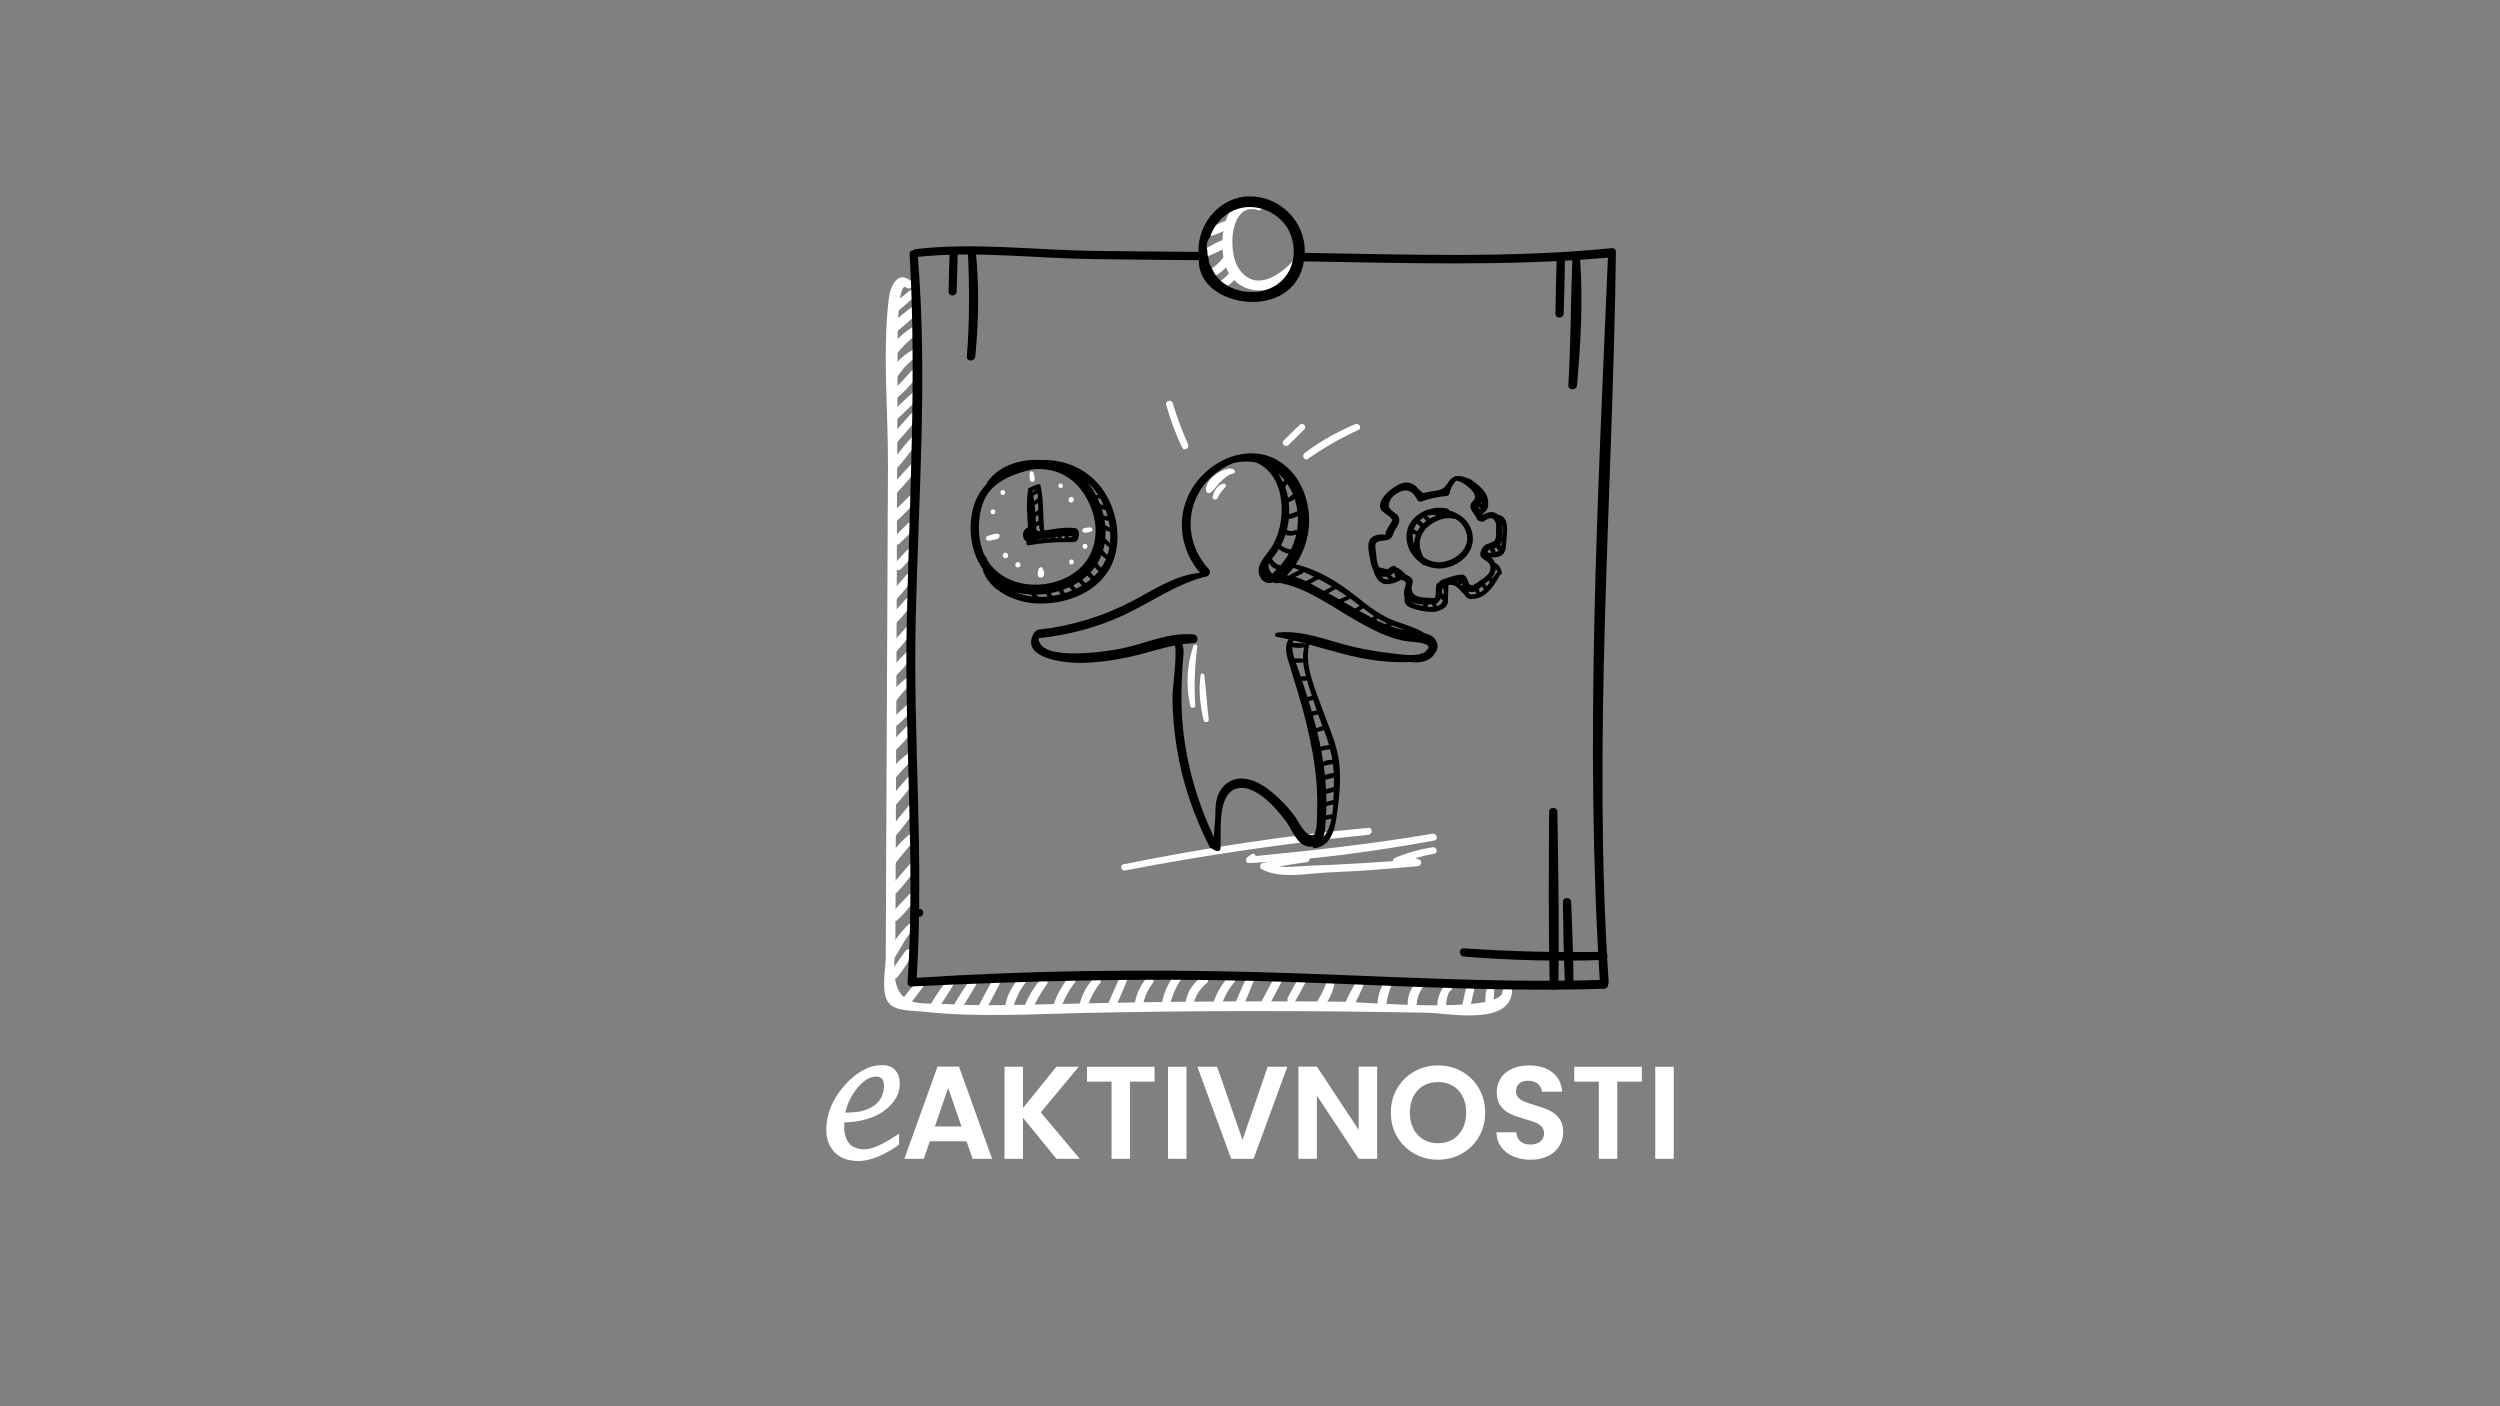 <?xml version="1.0" encoding="utf-8"?>
<!-- Generator: Adobe Illustrator 27.0.0, SVG Export Plug-In . SVG Version: 6.00 Build 0)  -->
<svg version="1.1" xmlns="http://www.w3.org/2000/svg" xmlns:xlink="http://www.w3.org/1999/xlink" x="0px" y="0px"
	 viewBox="0 0 1920 1080" style="enable-background:new 0 0 1920 1080;" xml:space="preserve">
<rect x="0" y="0" width="1920" height="1080" fill="#808080" stroke="none"/>
<style type="text/css">
	.st0{fill:#FFFFFF;}
</style>
<g id="Layer_1">
</g>
<g id="dizajn">
	<g>
		<g>
			<g>
				<path class="st0" d="M742.28,876.48h-28.16l-4.66,13.47h-14.89L720,819.16h16.51l25.42,70.79h-14.99L742.28,876.48z
					 M738.43,865.14l-10.23-29.57l-10.23,29.57H738.43z"/>
				<path class="st0" d="M811.35,889.95l-25.72-31.5v31.5h-14.18v-70.69h14.18v31.7l25.72-31.7h17.12L799.3,854.3l29.98,35.65
					H811.35z"/>
				<path class="st0" d="M886.7,819.26v11.44h-18.84v59.25h-14.18v-59.25h-18.84v-11.44H886.7z"/>
				<path class="st0" d="M911.21,819.26v70.69h-14.18v-70.69H911.21z"/>
				<path class="st0" d="M988.68,819.26l-25.93,70.69h-17.22l-25.93-70.69h15.19l19.45,56.21l19.34-56.21H988.68z"/>
				<path class="st0" d="M1057.65,889.95h-14.18l-32.1-48.51v48.51h-14.18v-70.79h14.18l32.1,48.61v-48.61h14.18V889.95z"/>
				<path class="st0" d="M1086.21,886c-5.54-3.1-9.92-7.41-13.17-12.91c-3.24-5.5-4.86-11.73-4.86-18.69
					c0-6.89,1.62-13.08,4.86-18.58c3.24-5.5,7.63-9.81,13.17-12.91c5.54-3.1,11.61-4.66,18.23-4.66c6.68,0,12.78,1.55,18.28,4.66
					c5.5,3.11,9.86,7.41,13.06,12.91c3.21,5.5,4.81,11.7,4.81,18.58c0,6.95-1.6,13.18-4.81,18.69c-3.21,5.5-7.58,9.81-13.12,12.91
					c-5.54,3.11-11.61,4.66-18.23,4.66C1097.82,890.66,1091.74,889.11,1086.21,886z M1115.68,875.12c3.24-1.92,5.77-4.67,7.6-8.25
					c1.82-3.58,2.73-7.73,2.73-12.46c0-4.73-0.91-8.86-2.73-12.41c-1.82-3.54-4.36-6.26-7.6-8.15c-3.24-1.89-6.99-2.84-11.24-2.84
					c-4.25,0-8.02,0.95-11.29,2.84c-3.27,1.89-5.82,4.61-7.65,8.15c-1.82,3.54-2.73,7.68-2.73,12.41c0,4.73,0.91,8.88,2.73,12.46
					c1.82,3.58,4.37,6.33,7.65,8.25c3.27,1.92,7.04,2.89,11.29,2.89C1108.69,878,1112.44,877.04,1115.68,875.12z"/>
				<path class="st0" d="M1162.21,888.13c-3.95-1.69-7.07-4.12-9.37-7.29c-2.3-3.17-3.48-6.92-3.55-11.24h15.19
					c0.2,2.9,1.23,5.2,3.09,6.89c1.86,1.69,4.41,2.53,7.65,2.53c3.31,0,5.91-0.79,7.8-2.38c1.89-1.59,2.84-3.66,2.84-6.23
					c0-2.09-0.64-3.81-1.92-5.16c-1.28-1.35-2.89-2.41-4.81-3.19c-1.92-0.78-4.57-1.64-7.95-2.58c-4.59-1.35-8.32-2.68-11.19-4
					c-2.87-1.32-5.33-3.31-7.39-5.98c-2.06-2.67-3.09-6.23-3.09-10.68c0-4.19,1.05-7.83,3.14-10.94c2.09-3.1,5.03-5.48,8.81-7.14
					c3.78-1.65,8.1-2.48,12.96-2.48c7.29,0,13.22,1.77,17.77,5.32s7.07,8.49,7.55,14.84h-15.6c-0.14-2.43-1.16-4.44-3.09-6.03
					c-1.92-1.59-4.47-2.38-7.65-2.38c-2.77,0-4.98,0.71-6.63,2.13c-1.66,1.42-2.48,3.48-2.48,6.18c0,1.89,0.62,3.46,1.87,4.71
					c1.25,1.25,2.8,2.26,4.66,3.04c1.86,0.78,4.47,1.67,7.85,2.68c4.59,1.35,8.34,2.7,11.24,4.05c2.9,1.35,5.4,3.38,7.49,6.08
					c2.09,2.7,3.14,6.25,3.14,10.63c0,3.78-0.98,7.29-2.94,10.53c-1.96,3.24-4.83,5.82-8.61,7.75c-3.78,1.92-8.27,2.89-13.47,2.89
					C1170.6,890.66,1166.17,889.82,1162.21,888.13z"/>
				<path class="st0" d="M1260.91,819.26v11.44h-18.84v59.25h-14.18v-59.25h-18.84v-11.44H1260.91z"/>
				<path class="st0" d="M1285.42,819.26v70.69h-14.18v-70.69H1285.42z"/>
			</g>
			<g>
				<g>
					<g>
						<path id="XMLID_00000062883784378554223820000018117451440127079559_" class="st0" d="M675.88,879.26
							c-2.17,1.08-6.25,3.02-10.99,3.36c-0.84,0.06-1.46,0.05-1.66,0.05c-4.28-0.07-7.56-1.71-8.64-2.36
							c-4.02-2.42-6.83-8.87-6.18-16.35l0.07-1.96c1.75-0.04,4.65-0.16,7.5-0.53c3.14-0.41,6.06-0.99,8.68-1.73
							c3.15-0.89,8.43-2.38,13.88-6.34c6.13-4.44,10.04-9.48,11.61-14.98c0.58-2.02,0.87-4.16,0.87-6.34c0-4.23-1.1-7.47-3.5-10.23
							c-2.59-2.59-5.71-3.85-9.53-3.85c-5.28,0-10.02,1.17-14.48,3.58c-5.34,2.76-10.42,6.88-15.09,12.24
							c-9.31,10.74-13.83,21.83-13.83,33.91c0,6.69,1.88,12.1,5.76,16.53c0.95,1.09,2.5,2.57,4.65,3.9
							c3.91,2.41,7.67,2.93,10.29,3.27c1.08,0.14,2.37,0.25,3.83,0.25c1.27,0.01,4.76-0.06,10.02-1.56c4.64-1.33,7.92-3,10.76-4.47
							c2.75-1.42,6.36-3.5,10.37-6.45l0.22-0.17l0.03-8.43l-0.91,0.68C686.25,873.52,681.49,876.48,675.88,879.26z M672.74,826.82
							c0.35,0,0.71,0.02,1.06,0.06c1.99,0.21,3.35,1.02,4.18,2.49c0.86,1.52,1.13,3.77,0.83,6.7c-0.36,3.44-1.52,5.93-2.17,7.1
							c-2.1,3.75-5,5.69-6.39,6.63c-0.99,0.66-2.02,1.2-2.04,1.21c-0.86,0.45-1.75,0.82-2.33,1.04c0,0-1.8,0.6-3.73,1.17
							c-2.59,0.75-6.6,1.14-12.94,1.26c1.7-7.5,4.96-13.98,9.95-19.78c2.31-2.64,4.68-4.67,6.86-5.86
							C668.31,827.49,670.56,826.82,672.74,826.82z"/>
					</g>
				</g>
			</g>
		</g>
		<g>
			<g>
				<path d="M706.17,704.06c3.85,0,3.85-5.98,0-5.98C702.32,698.08,702.31,704.06,706.17,704.06L706.17,704.06z"/>
			</g>
			<g>
				<g>
					<path class="st0" d="M967.68,155.35c-28.67-11.51-32.99,33.15-25.96,50.39c10.46,25.65,46.59,21.17,57.71-1.56
						c1.72-3.52-2.71-7.54-5.69-4.39c-10.29,10.92-28.48,24.63-41.42,7.8c-4.94-6.42-5.93-15.37-5.85-23.32
						c0.11-10.88,5.06-27.55,19.55-22.94C969.92,162.58,971.3,156.8,967.68,155.35L967.68,155.35z"/>
				</g>
				<g>
					<path class="st0" d="M932.28,180.63c4.01-1.69,8.12-3.26,11.96-5.31c3.65-1.95,1.22-7.17-2.64-5.81
						c-4.11,1.45-8.04,3.42-11.99,5.25C925.84,176.5,928.45,182.23,932.28,180.63L932.28,180.63z"/>
				</g>
				<g>
					<path class="st0" d="M929.13,196.19c4.2-1.78,8.42-3.77,12.36-6.07c3.49-2.04,1.13-7.36-2.7-5.75
						c-4.21,1.77-8.33,3.95-12.28,6.24C923.11,192.58,925.43,197.76,929.13,196.19L929.13,196.19z"/>
				</g>
				<g>
					<path class="st0" d="M931.35,212.87c5.57-2.65,10.16-6.68,13.56-11.83c2.29-3.47-3.08-6.36-5.46-3.19
						c-3.05,4.05-6.77,7.26-11.2,9.72C924.76,209.52,927.83,214.55,931.35,212.87L931.35,212.87z"/>
				</g>
				<g>
					<path class="st0" d="M937.49,222.83c5.59-2.69,10.22-6.74,13.46-12.04c2.13-3.49-3.16-6.47-5.43-3.17
						c-2.92,4.25-6.55,7.53-11.16,9.87C930.79,219.3,933.93,224.55,937.49,222.83L937.49,222.83z"/>
				</g>
				<g>
					<g>
						<path class="st0" d="M700.29,216.49c-10.7-9.93-16.59,3.31-17.72,12.92c-4.9,41.64-0.41,86.63-0.6,128.59
							c-0.37,84.25-0.81,168.5-1.17,252.75c-0.18,41.39-0.35,82.77-0.53,124.16c-0.04,8.57-4.03,27.52,2.21,35.33
							c5.21,6.53,19.07,5.88,26.58,6.71c41.42,4.61,83.39,1.82,124.94,0.95c40.82-0.85,81.66-1.32,122.49-1.4
							c46.67-0.09,93.33,0.41,139.99,1.29c16.22,0.31,62.3,10.1,64.8-15.94c0.45-4.72-6.89-4.67-7.36,0
							c-1.73,17.19-108.54,7.55-123.06,7.43c-40.83-0.35-81.67-0.33-122.5,0.06c-40.73,0.4-81.44,1.42-122.16,2.31
							c-20.02,0.44-40.08,0.72-60.08-0.59c-17.47-1.14-34.51,3.2-38.58-18.42c-1.79-9.54,0.09-21.29,0.12-31.04
							c0.33-82.77,0.68-165.54,0.96-248.32c0.14-41.39,0.28-82.77,0.44-124.16c0.08-20.69,0.16-41.39,0.24-62.08
							c0.04-10.35,0.08-20.69,0.12-31.04c0.01-1.62,0.41-40.1,6.54-35.2C698.97,223.21,703.24,219.23,700.29,216.49L700.29,216.49z"
							/>
					</g>
					<g>
						<path class="st0" d="M698.67,223.17c-4.51,3.57-8.94,7.26-13.26,11.05c-3.08,2.71,1.37,6.99,4.46,4.46
							c4.44-3.64,8.79-7.41,13.05-11.27C705.84,224.76,701.63,220.83,698.67,223.17L698.67,223.17z"/>
					</g>
					<g>
						<path class="st0" d="M701.65,234.89c-6.67,4.66-13.4,10.47-19.08,16.29c-2.62,2.69,1.59,6.7,4.47,4.6
							c6.56-4.79,13.2-10.71,18.74-16.64C708.18,236.58,704.33,233.01,701.65,234.89L701.65,234.89z"/>
					</g>
					<g>
						<path class="st0" d="M701.04,251.04c-7.69,4.86-14.71,11.52-19.54,19.27c-2.14,3.42,2.44,7.24,5.05,3.94
							c5.45-6.9,11.25-12.92,18.3-18.21C708.14,253.57,704.41,248.91,701.04,251.04L701.04,251.04z"/>
					</g>
					<g>
						<path class="st0" d="M701.41,268.39c-7.15,4.01-13.69,9.82-17.48,17.2c-1.91,3.71,3.19,6.62,5.55,3.24
							c4.19-6,8.78-11.2,15.03-15.14C707.85,271.59,704.88,266.45,701.41,268.39L701.41,268.39z"/>
					</g>
					<g>
						<path class="st0" d="M699.45,285.28c-4.67,5.64-9.71,10.86-15.08,15.83c-3.07,2.84,1.39,7.05,4.51,4.51
							c5.9-4.8,10.99-10.43,15.41-16.61C706.32,286.19,701.69,282.58,699.45,285.28L699.45,285.28z"/>
					</g>
					<g>
						<path class="st0" d="M702.62,299.89c-6.17,5.72-12.37,11.41-18.26,17.44c-2.93,3.01,1.51,7.4,4.59,4.59
							c6.23-5.67,12.12-11.67,18.06-17.64C709.84,301.44,705.54,297.18,702.62,299.89L702.62,299.89z"/>
					</g>
					<g>
						<path class="st0" d="M699.57,317.87c-6.21,6.8-9.81,10.81-15.7,17.9c-2.58,3.11,1.71,7.59,4.51,4.51
							c6.2-6.82,9.68-10.94,15.55-18.04C706.41,319.22,702.28,314.9,699.57,317.87L699.57,317.87z"/>
					</g>
					<g>
						<path class="st0" d="M700.61,335.33c-6.59,6.94-10.49,12.86-16.71,20.13c-2.64,3.08,1.63,7.5,4.51,4.51
							c6.64-6.89,10.3-13.03,16.57-20.26C707.57,336.73,703.38,332.41,700.61,335.33L700.61,335.33z"/>
					</g>
					<g>
						<path class="st0" d="M699.51,356.78c-5.85,6.08-11.39,12.49-16.81,18.96c-2.61,3.11,1.69,7.59,4.52,4.53
							c5.72-6.2,11.37-12.53,16.66-19.1C706.33,358.13,702.34,353.84,699.51,356.78L699.51,356.78z"/>
					</g>
					<g>
						<path class="st0" d="M698.96,380.62c-5.65,5.12-10.98,10.7-16.16,16.3c-2.82,3.05,1.56,7.47,4.57,4.57
							c5.51-5.27,10.99-10.71,16.01-16.45C706.03,382.02,701.96,377.9,698.96,380.62L698.96,380.62z"/>
					</g>
					<g>
						<path class="st0" d="M697.46,401.84c-3.83,3.74-7.74,7.42-11.36,11.37c-2.74,2.99,1.46,7.18,4.44,4.44
							c3.95-3.62,7.63-7.52,11.37-11.35C704.75,403.39,700.36,399,697.46,401.84L697.46,401.84z"/>
					</g>
					<g>
						<path class="st0" d="M699.25,419.86c-4.03,4.1-8,8.25-11.79,12.58c-2.68,3.06,1.62,7.48,4.51,4.51
							c4.01-4.13,7.84-8.41,11.61-12.76C706.14,421.24,702.05,417.02,699.25,419.86L699.25,419.86z"/>
					</g>
					<g>
						<path class="st0" d="M697.16,440.54c-4.36,4.84-8.77,9.64-12.82,14.74c-2.49,3.13,1.64,7.58,4.51,4.51
							c4.46-4.76,8.55-9.83,12.7-14.86C704.06,441.9,699.87,437.53,697.16,440.54L697.16,440.54z"/>
					</g>
					<g>
						<path class="st0" d="M695.67,460.12c-3.96,4.5-8.19,8.89-11.74,13.73c-2.18,2.97,2.5,6.35,5.01,3.86
							c4.05-4.03,7.58-8.7,11.26-13.07C702.82,461.53,698.41,457.01,695.67,460.12L695.67,460.12z"/>
					</g>
					<g>
						<path class="st0" d="M696.11,481.61c-4.31,4.77-8.64,9.54-12.53,14.67c-2.2,2.89,2.55,6.43,4.99,3.85
							c4.24-4.47,8.05-9.36,11.89-14.17C702.86,482.93,698.81,478.62,696.11,481.61L696.11,481.61z"/>
					</g>
					<g>
						<path class="st0" d="M696.81,500.17c-3.94,4.16-9.46,9.47-13.01,13.97c-2.5,3.16,1.49,7.5,4.54,4.54
							c4.12-3.99,9.11-9.79,12.85-14.13c2.57-2.99,0.76-9.78-2.01-6.85L696.81,500.17z"/>
					</g>
					<g>
						<path class="st0" d="M697.91,519.58c-6.12,4.26-11.69,9.55-15.46,16.04c-2.06,3.55,3.1,6.39,5.41,3.16
							c3.79-5.31,7.84-10.05,13.15-13.91C704.14,522.59,701.18,517.31,697.91,519.58L697.91,519.58z"/>
					</g>
					<g>
						<path class="st0" d="M697.43,540.64c-5.04,4.66-8.24,7.14-13.04,12.06c-2.86,2.93,1.41,7.07,4.44,4.44
							c5.19-4.5,8-7.38,12.95-12.14c2.87-2.76,0.58-9.11-2.33-6.42L697.43,540.64z"/>
					</g>
					<g>
						<path class="st0" d="M697.81,556.36c-5.54,5.82-9.9,9.76-15.03,15.95c-2.56,3.1,1.54,7.43,4.49,4.49
							c5.71-5.67,9.6-10.04,14.9-16.09C704.76,557.76,700.58,553.46,697.81,556.36L697.81,556.36z"/>
					</g>
					<g>
						<path class="st0" d="M699.18,577.14c-6.84,5.19-12.66,10.4-17.36,17.65c-1.92,2.96,2.64,6.6,4.95,3.82
							c5.2-6.24,9.83-11.47,16.16-16.61c2.7-2.19-0.35-7.73-3.16-5.6L699.18,577.14z"/>
					</g>
					<g>
						<path class="st0" d="M699.03,594.94c-5.72,6.57-11.64,13.03-16.8,20.05c-2.16,2.93,2.56,6.46,5.01,3.86
							c5.8-6.14,10.92-12.93,16.19-19.52C705.87,596.27,701.69,591.88,699.03,594.94L699.03,594.94z"/>
					</g>
					<g>
						<path class="st0" d="M699.7,616.58c-6,7.43-12.34,14.67-17.75,22.56c-2.04,2.98,2.62,6.6,5.03,3.88
							c6.34-7.16,11.81-15.08,17.57-22.7C706.64,617.54,701.9,613.85,699.7,616.58L699.7,616.58z"/>
					</g>
					<g>
						<path class="st0" d="M698.98,640.28c-6.59,5.59-12.78,12.16-17.07,19.71c-1.74,3.06,2.73,6.87,5.06,3.91
							c5.24-6.67,10.34-13.26,16.41-19.23C706.26,641.82,701.98,637.72,698.98,640.28L698.98,640.28z"/>
					</g>
					<g>
						<path class="st0" d="M699.12,663.19c-5.2,6-10.66,11.87-15.35,18.29c-2.17,2.97,2.58,6.53,5.06,3.91
							c5.27-5.58,9.86-11.84,14.64-17.84C705.9,664.51,701.76,660.14,699.12,663.19L699.12,663.19z"/>
					</g>
					<g>
						<path class="st0" d="M700.8,684.34c-5.65,5.99-11.89,11.82-16.78,18.46c-2.26,3.07,2.48,6.24,5.06,3.91
							c5.91-5.33,10.88-11.98,16.09-17.99C707.76,685.74,703.56,681.41,700.8,684.34L700.8,684.34z"/>
					</g>
					<g>
						<path class="st0" d="M700.85,707.13c-7.9,7.04-15.06,15.56-19.19,25.38c-1.43,3.41,3.99,5.4,5.81,2.45
							c5.26-8.54,8.43-15.96,15.82-22.87C706.25,709.31,703.85,704.46,700.85,707.13L700.85,707.13z"/>
					</g>
					<g>
						<path class="st0" d="M695.43,730.38c-3.87,5.3-7.91,10.66-11.29,16.29c-1.81,3.02,2.75,6.8,5.03,3.88
							c4.2-5.4,7.92-11.28,11.63-17.03C703,730.1,697.74,727.22,695.43,730.38L695.43,730.38z"/>
					</g>
					<g>
						<path class="st0" d="M705.34,752.23c-4.62,5.46-9.38,11.01-13.42,16.92c-2.06,3.01,2.62,6.62,5.06,3.91
							c4.78-5.31,9.05-11.27,13.26-17.05C712.3,753.17,707.62,749.53,705.34,752.23L705.34,752.23z"/>
					</g>
					<g>
						<path class="st0" d="M726.89,753.34c-4.2,5.54-8.42,11.48-11.88,17.51c-2.1,3.66,3.07,6.34,5.49,3.21
							c4.25-5.5,8.13-11.66,11.64-17.65C734.16,752.94,729.18,750.31,726.89,753.34L726.89,753.34z"/>
					</g>
					<g>
						<path class="st0" d="M744.44,753.18c-3.99,5.82-7.84,11.74-11.37,17.85c-2.06,3.57,3.19,6.52,5.47,3.19
							c3.98-5.82,7.65-11.86,11.17-17.97C751.69,752.81,746.64,749.97,744.44,753.18L744.44,753.18z"/>
					</g>
					<g>
						<path class="st0" d="M762.05,753.2c-3.31,5.91-6.66,11.82-9.68,17.88c-1.78,3.58,3.36,6.68,5.41,3.16
							c3.41-5.86,6.48-11.91,9.59-17.93C769.19,752.8,764,749.71,762.05,753.2L762.05,753.2z"/>
					</g>
					<g>
						<path class="st0" d="M782.83,750.79c-5.2,6.02-9.12,13-10.73,20.84c-0.81,3.97,4.9,5.61,6.1,1.68
							c2.01-6.56,4.77-12.7,9.02-18.13C789.62,752.11,785.49,747.7,782.83,750.79L782.83,750.79z"/>
					</g>
					<g>
						<path class="st0" d="M799.13,751.97c-5.56,7.05-10.07,14.51-13.24,22.93c-1.28,3.38,4.39,5.82,5.89,2.48
							c3.41-7.58,7.38-14.88,12.29-21.6C806.15,752.92,801.34,749.17,799.13,751.97L799.13,751.97z"/>
					</g>
					<g>
						<path class="st0" d="M821.46,749.72c-5.03,6.08-9.02,12.69-11.7,20.12c-1.39,3.85,4.51,5.26,6.01,1.66
							c2.59-6.2,5.87-12.15,10.02-17.45C828.17,751,824,746.65,821.46,749.72L821.46,749.72z"/>
					</g>
					<g>
						<path class="st0" d="M840.26,750.9c-4.97,5.41-8.96,12.01-10.78,19.18c-1.01,4.02,4.69,5.44,6.1,1.68
							c2.27-6.01,5.02-11.43,9.1-16.44C847.18,752.27,843.03,747.88,840.26,750.9L840.26,750.9z"/>
					</g>
					<g>
						<path class="st0" d="M859.6,751.58c-3.07,6.63-6.05,13.29-8.85,20.03c-1.36,3.27,4.27,5.67,5.76,2.43
							c3.05-6.64,5.9-13.35,8.68-20.11C866.5,750.76,861.05,748.44,859.6,751.58L859.6,751.58z"/>
					</g>
					<g>
						<path class="st0" d="M880.81,750.93c-5.24,6.17-8.72,13.4-9.52,21.51c-0.34,3.47,5.39,4.24,6.1,0.83
							c1.37-6.57,3.59-12.64,7.77-17.97C887.56,752.24,883.41,747.86,880.81,750.93L880.81,750.93z"/>
					</g>
					<g>
						<path class="st0" d="M901.89,748.79c-4.92,6.56-8.19,13.95-9.58,22.03c-0.68,3.93,5.21,5.69,6.08,1.68
							c1.62-7.45,4.51-14.3,8.85-20.58C909.53,748.59,904.22,745.68,901.89,748.79L901.89,748.79z"/>
					</g>
					<g>
						<path class="st0" d="M923.21,750.21c-6.46,4.06-10.91,10.89-12.45,18.31c-0.82,3.96,5.11,5.66,6.1,1.68
							c1.59-6.37,5.03-11.08,10.02-15.22C929.55,752.77,926.1,748.39,923.21,750.21L923.21,750.21z"/>
					</g>
					<g>
						<path class="st0" d="M943.18,750.54c-5.49,6.23-9.88,13.6-11.78,21.75c-0.92,3.93,4.8,5.5,6.04,1.66
							c2.28-7.05,5.28-13.36,10.14-19.02C950.15,751.92,945.83,747.52,943.18,750.54L943.18,750.54z"/>
					</g>
					<g>
						<path class="st0" d="M956.91,751.53c-2.95,6.68-6.02,13.33-8.64,20.14c-1.29,3.35,4.29,5.72,5.83,2.46
							c3.1-6.61,5.78-13.43,8.56-20.18C963.99,750.69,958.35,748.28,956.91,751.53L956.91,751.53z"/>
					</g>
					<g>
						<path class="st0" d="M979.34,749.78c-3.81,7.01-7.81,13.95-11.32,21.12c-1.76,3.6,3.36,6.7,5.42,3.17
							c4.03-6.88,7.61-14.06,11.34-21.11C986.68,749.39,981.28,746.21,979.34,749.78L979.34,749.78z"/>
					</g>
					<g>
						<path class="st0" d="M997.19,751.41c-2.76,4.83-5.59,9.64-8.1,14.61c-1.82,3.6,3.34,6.69,5.45,3.18
							c2.87-4.78,5.43-9.73,8.04-14.65C1004.46,751.02,999.2,747.91,997.19,751.41L997.19,751.41z"/>
					</g>
					<g>
						<path class="st0" d="M1018.4,755.54c-1.79,4.83-4.09,9.22-6.78,13.6c-1.88,3.05,2.75,6.84,5.08,3.92
							c3.72-4.67,6.38-10.03,7.78-15.84C1025.45,753.21,1019.79,751.77,1018.4,755.54L1018.4,755.54z"/>
					</g>
					<g>
						<path class="st0" d="M1041.13,754.71c-3.14,5.46-6.21,11.1-8.6,16.93c-1.45,3.53,4.12,5.58,6,2.53
							c3.14-5.12,5.72-10.73,8.15-16.22C1048.31,754.26,1043.24,751.04,1041.13,754.71L1041.13,754.71z"/>
					</g>
					<g>
						<path class="st0" d="M1063.56,753.19c-3.46,5.77-5.85,12.58-5.62,19.39c0.12,3.48,5.84,4.66,6.4,0.87
							c0.89-6.01,1.93-11.59,4.61-17.11C1070.68,752.77,1065.65,749.71,1063.56,753.19L1063.56,753.19z"/>
					</g>
					<g>
						<path class="st0" d="M1086.2,756.21c-3.61,4.71-5.63,10.48-4.94,16.43c0.48,4.15,6.32,4.32,6.59,0
							c0.3-4.77,1.4-9.08,4.04-13.11C1094.27,755.9,1088.7,752.95,1086.2,756.21L1086.2,756.21z"/>
					</g>
					<g>
						<path class="st0" d="M1108.83,757.58c-3.28,4.68-5.57,10.66-4.83,16.46c0.52,4.03,6.07,4.17,6.38,0
							c0.44-5.91,1.16-11.55,3.83-13.31C1117.61,758.49,1111.1,754.33,1108.83,757.58L1108.83,757.58z"/>
					</g>
					<g>
						<path class="st0" d="M1125.88,759.46c-0.99,2.74-2.03,9.63-2.92,12.4c-1.25,3.91,4.55,5.28,6.01,1.66
							c1.09-2.7,2.04-9.63,3.03-12.37C1133.4,757.3,1127.27,755.64,1125.88,759.46L1125.88,759.46z"/>
					</g>
					<g>
						<path class="st0" d="M1141.23,760.43c-0.05,1.63-0.52,6.28-0.48,7.9c0.1,4.06,6.2,4.06,6.31,0c0.04-1.63,0.53-6.28,0.48-7.9
							c-0.13-4.06-6.17-2.55-6.31,1.51V760.43z"/>
					</g>
				</g>
				<g>
					<g>
						<path d="M1195.5,199.48c-0.36,13.79-0.78,27.59-0.92,41.38c-0.04,4.08,6.18,4.06,6.33,0c0.49-13.79,0.69-27.59,0.97-41.38
							C1201.96,195.37,1195.61,195.38,1195.5,199.48L1195.5,199.48z"/>
					</g>
					<g>
						<path d="M1207.52,200.34c-1.25,31.82-1.1,63.61-3.04,95.43c-0.27,4.35,6.37,4.27,6.73,0c2.65-31.55,4.61-63.8,2.37-95.43
							C1213.3,196.48,1207.68,196.41,1207.52,200.34L1207.52,200.34z"/>
					</g>
					<g>
						<path d="M1189.73,623.46c-0.31,44.46-0.58,89,0.51,133.45c0.1,4.25,6.55,4.26,6.61,0c0.66-44.45-0.05-89-0.79-133.45
							C1195.99,619.39,1189.76,619.38,1189.73,623.46L1189.73,623.46z"/>
					</g>
					<g>
						<path d="M1200.31,692.72c0.35,20.83,0.49,41.7,1.57,62.5c0.22,4.19,6.57,4.25,6.56,0c-0.04-20.83-1.02-41.68-1.78-62.5
							C1206.51,688.65,1200.24,688.62,1200.31,692.72L1200.31,692.72z"/>
					</g>
					<g>
						<path d="M1231.52,731.01c-35.81,0.56-71.55-0.21-107.28-2.69c-4.08-0.28-4.03,6.01,0,6.33c35.74,2.85,71.45,3.85,107.28,2.6
							C1235.52,737.1,1235.55,730.94,1231.52,731.01L1231.52,731.01z"/>
					</g>
					<g>
						<path d="M729.35,192.72c-0.3,10.42-0.65,20.83-0.83,31.25c-0.07,3.98,6.02,3.96,6.17,0c0.38-10.41,0.59-20.83,0.85-31.25
							C735.65,188.74,729.47,188.74,729.35,192.72L729.35,192.72z"/>
					</g>
					<g>
						<path d="M743.38,194.36c1.23,26.57,1.25,52.91-0.82,79.43c-0.33,4.17,6.07,4.09,6.47,0c2.57-26.43,3.03-52.98,0.52-79.43
							C749.18,190.48,743.2,190.34,743.38,194.36L743.38,194.36z"/>
					</g>
					<path d="M1241.02,193.39c0.03-2.32-2.08-3.2-3.8-2.72c-0.03,0-0.05-0.01-0.08-0.01c-77.87,7.74-156.82,4.75-235.14,3.55
						c0.01-0.39,0.06-0.74,0.06-1.13c0.18-23.07-18.93-42.21-42.05-42.27c-22.87-0.06-40.15,20.69-39.62,42.63
						c-26.83-0.2-53.65-0.4-80.48-0.76c-45.02-0.59-91.97-6.62-136.72-1.36c-0.75,0.09-1.31,0.43-1.77,0.85
						c-1.51,0.01-2.94,0.98-2.83,2.96c5.41,93.66-0.05,186.9-2.16,280.55c-2.09,92.68,6.65,185.02,0.67,277.65
						c0,0.05,0.02,0.09,0.02,0.14c-0.61,1.9,0.33,4.27,2.9,4.15c88.22-4.29,176.35-6.57,264.68-4.28
						c89.08,2.31,178.04,8.85,267.2,6.03c2.27-0.07,3.34-1.95,3.24-3.71c0.22-0.45,0.36-0.96,0.31-1.6
						C1222.97,567.58,1238.64,379.98,1241.02,193.39z M929.07,182.45c3.6-10.45,11.41-19.22,22.62-22.36
						c16.16-4.52,34.72,5.39,39.96,21.26c7.17,21.73-5.83,42.05-28.85,42.87c-13.83,0.49-27.17-6.28-31.87-17.83
						c-1.37-1.99-2.22-4.14-2.81-6.48c0.17,0,0.35,0,0.52,0.01c-0.58-1.33-0.95-2.75-1.23-4.21c-0.06-0.8-0.16-1.59-0.17-2.41
						c0.01-0.34-0.01-0.69-0.01-1.03c-0.02-0.08-0.04-0.11-0.06-0.21C926.08,188.71,927.02,185.16,929.07,182.45z M964.72,746.55
						c-86.84-2.25-173.99-1.3-260.69,4.41c5.69-91.83-2.83-183.39-0.76-275.28c2.09-92.72,9.19-185.77,1.66-278.41
						c44.3-4.72,90.5,1.14,135,1.73c26.93,0.36,53.86,0.59,80.79,0.82c-1.01,36.84,73.08,47.97,80.68,0.9
						c77.76,1.28,156.08,3.88,233.49-2.85c-7.75,183.91-17.83,370.94-6.27,554.76C1140.56,755.2,1052.7,748.83,964.72,746.55z"/>
				</g>
			</g>
		</g>
		<g>
			<path class="st0" d="M989.42,341.85c4.13-3.99,8.29-7.96,12.28-12.09c2.22-2.3-1.17-5.67-3.5-3.5c-4.2,3.91-8.25,8-12.32,12.05
				C983.61,340.59,987.11,344.08,989.42,341.85L989.42,341.85z"/>
		</g>
		<g>
			<path class="st0" d="M1004.57,352.38c12.29-8.58,25.08-16.07,38.76-22.21c3.02-1.35,0.39-5.67-2.58-4.41
				c-13.78,5.85-26.83,13.14-38.78,22.17C999.39,349.88,1001.81,354.31,1004.57,352.38L1004.57,352.38z"/>
		</g>
		<g>
			<path class="st0" d="M912.38,341.15c-4.54-10.29-8.5-20.81-11.76-31.57c-0.96-3.17-5.89-1.84-4.98,1.37
				c3.18,11.3,7.21,22.21,12.27,32.81C909.36,346.81,913.71,344.15,912.38,341.15L912.38,341.15z"/>
		</g>
		<g>
			<path class="st0" d="M864.16,668.52c61.81-12.05,124.17-20.87,186.78-27.46c3.34-0.35,3.41-5.6,0-5.29
				c-63.21,5.76-125.89,15.44-188.09,28.01C859.75,664.4,861.07,669.12,864.16,668.52L864.16,668.52z"/>
		</g>
		<g>
			<path class="st0" d="M1003.33,657.32c-11.29,1.48-22.46,3.43-33.66,5.46c-2.25,0.41-2.55,3.82-0.63,4.84
				c14.44,7.67,35.35,3.08,51.02,2.43c22.97-0.95,45.89-2.65,68.78-4.82c2.99-0.28,3.73-4.32,0.72-5.32
				c-6.56-2.18-11.18-2.41-17.95-1.23c0.49,1.77,0.97,3.53,1.46,5.3c9.32-3.83,18.56-6.53,28.47-8.33c3.28-0.59,1.85-5.45-1.37-4.95
				c-10.01,1.56-19.21,4.14-28.57,7.99c-3.24,1.33-2.08,5.95,1.46,5.3c5.02,0.38,10.03,0.77,15.05,1.15
				c0.24-1.77,0.48-3.54,0.72-5.32c-18.53,1.59-37.08,2.87-55.66,3.84c-8.74,0.46-17.49,0.85-26.24,1.15
				c-10.59,0.37-25.49,2.84-35.23-1.76c-0.21,1.61-0.42,3.23-0.63,4.84c10.87-2.52,21.84-4.32,32.89-5.83
				C1006.64,661.7,1006.03,656.97,1003.33,657.32L1003.33,657.32z"/>
		</g>
		<g>
			<path class="st0" d="M961.08,656.12c-1.02,0.73-2.03,1.46-3.05,2.18c-1.81,1.29-1.39,4.65,1.23,4.53
				c47.75-2.22,95.29-8.79,142.29-17.3c3.44-0.62,1.96-5.8-1.44-5.22c-46.74,7.92-93.7,13.03-140.85,17.66
				c0.41,1.51,0.82,3.02,1.23,4.53c1.01-0.75,2.01-1.5,3.01-2.24C965.93,658.45,963.61,654.31,961.08,656.12L961.08,656.12z"/>
		</g>
		<g>
			<path d="M1094.21,486.37c-6.97-4.45-14.57-6.44-22.3-9.24c-11.34-4.11-20.33-11.17-29.66-18.6
				c-14.01-11.15-29.5-21.04-47.12-25.1c11.27-17.09,13.8-38.87,5.01-58.45c-7.09-15.8-21.91-26.75-37.84-26.74
				c-0.18-0.08-0.39-0.14-0.62-0.14c-21.16-0.02-41.1,14.33-49.53,33.54c-8.66,19.71-4.37,42.3,9.44,58.33
				c-18.38,1.52-34.67,12.41-50.57,20.91c-22.79,12.18-47.49,19.81-73.16,22.66c-1.05,0.12-1.84,0.63-2.37,1.32
				c-0.48,0.11-0.93,0.39-1.25,0.94c-11.73,19.93,23.68,23.33,34.66,23.29c13.1-0.05,26.24-1.85,39.02-4.67
				c11.67-2.58,22.84-6.45,34.43-8.69c1.83,6.25-1.89,34.45-1.89,38.77c0,13.08,1.14,26.15,3.18,39.07
				c4.22,26.78,12.94,52.64,25.32,76.72c0.55,1.07,1.41,1.53,2.29,1.57c0.86,1.08,2.15,1.54,4.05,1.79
				c1.15,0.15,2.02-1.07,2.07-2.07c0.61-11.96-2.93-41.49,12.19-45.92c14.21-4.16,31.23,15.65,38.44,25.62
				c4.34,6.01,7.72,16.74,15.88,18.7c1.36,0.33,2.7,0.37,3.94,0.17c0.4,0.78,1.22,1.37,2.34,1.2c10.84-1.6,14.55-12.38,16.02-21.92
				c2.13-13.78,3.79-28.17,2.5-42.11c-1.37-14.77-7.83-27.92-12.71-41.73c-5.45-15.46-14.45-33.99-10.47-50.57
				c15.78,4.34,31.4,9.24,47.61,11.71c9.82,1.5,20.21,2.3,30.22,1.67c3.99,0.67,8.09,0.47,11.97-1.02c2.65-1.02,5.25-2.84,6.39-5.35
				c2.84-2.54,3.23-7.59,0.3-11.34C1099.96,488.12,1097.18,487.02,1094.21,486.37z M1079.91,484.05c-4.06-0.78-8-1.76-12-3.15
				c0.48-0.13,0.96-0.26,1.44-0.37c0.07-0.02,0.12-0.06,0.18-0.08C1072.98,481.74,1076.48,482.83,1079.91,484.05z M1045.24,468.4
				c0.3-0.18,0.47-0.42,0.58-0.68c0.41-0.16,0.83-0.32,1.25-0.47c2.72,2.09,5.49,4.12,8.35,5.99c-0.69,0.34-1.36,0.71-2.01,1.12
				c-3.24-1.68-6.45-3.43-9.64-5.24C1044.27,468.89,1044.76,468.68,1045.24,468.4z M1058.05,475.33c0.11-0.07,0.19-0.17,0.27-0.27
				c2.21,1.32,4.49,2.52,6.85,3.58c-0.36,0.16-0.71,0.34-1.06,0.52c-0.1,0.05-0.15,0.12-0.23,0.18c-0.5-0.21-1-0.4-1.51-0.63
				c-1.9-0.85-3.78-1.74-5.65-2.66C1057.18,475.83,1057.63,475.61,1058.05,475.33z M1044.23,465.1c-0.62,0.34-1.23,0.71-1.77,1.1
				c-0.19,0.14-0.33,0.3-0.43,0.47c-0.49,0.22-0.99,0.42-1.49,0.61c-2.96-1.7-5.9-3.42-8.85-5.13c1.47-0.54,2.92-1.15,4.33-1.81
				c0.38-0.18,0.59-0.47,0.68-0.8C1039.18,461.32,1041.7,463.17,1044.23,465.1z M1001.09,439.22c2.8,1.21,5.52,2.48,8.18,3.79
				c-0.46,0.2-0.93,0.4-1.39,0.59c-0.3,0.12-0.5,0.33-0.66,0.55c-1.44,0.65-2.83,1.41-4.22,2.17c-2.75-1.33-5.54-2.47-8.36-3.26
				c1.87-0.89,3.77-1.69,5.67-2.58C1000.9,440.21,1001.12,439.72,1001.09,439.22z M1009.89,446.35c0.26-0.16,0.41-0.38,0.53-0.61
				c0.86-0.28,1.71-0.56,2.56-0.88c3.41,1.78,6.74,3.68,10.02,5.66c-2.16,1-4.25,2.13-6.36,3.24c-3.24-1.77-6.65-3.8-10.17-5.68
				C1007.64,447.56,1008.81,447.01,1009.89,446.35z M1025.18,452.82c0.29-0.17,0.46-0.39,0.59-0.62c2.86,1.79,5.71,3.67,8.54,5.64
				c-1.74,0.63-3.48,1.32-5.14,2.15c-0.22,0.11-0.36,0.26-0.48,0.43c-2.89-1.66-5.8-3.29-8.73-4.86
				C1021.72,454.69,1023.49,453.81,1025.18,452.82z M998.12,437.95c-2.86,0.89-5.62,2.43-8.12,3.98c-0.08,0.05-0.12,0.12-0.19,0.18
				c-0.48-0.05-0.95-0.12-1.43-0.14c1.78-1.89,3.46-3.86,4.97-5.92C994.97,436.67,996.56,437.31,998.12,437.95z M994.55,384.05
				c0.88,2.89,1.47,5.79,1.83,8.68c-0.19,0.01-0.39,0.05-0.57,0.14c-1.9,0.87-3.75,1.49-5.69,2c0.12-3.07-0.02-6.15-0.39-9.2
				c1.7-0.46,3.24-1.3,4.53-2.47C994.35,383.5,994.46,383.76,994.55,384.05z M987.23,410.66c2.57,1.14,5.84,0.87,8.28-0.26
				c-0.9,3.98-2.24,7.85-4.02,11.54c-2.86-0.34-5.48-1.37-7.68-3.16C985.17,416.17,986.3,413.44,987.23,410.66z M982.17,421.74
				c2.2,1.82,4.79,3.06,7.6,3.5c-1.81,3.18-3.95,6.2-6.38,9.02c0,0-0.01-0.01-0.02-0.01c-3-0.94-5.02-2.47-6.49-5.1
				c0.59-0.74,1.17-1.49,1.75-2.24C979.87,425.22,981.08,423.53,982.17,421.74z M974.51,432.58c1.3,2.26,3.56,4.04,6.05,4.73
				c-1.13,1.14-2.29,2.25-3.52,3.3c-0.03,0.03-0.05,0.05-0.07,0.08C974.48,437.7,973.67,435,974.51,432.58z M996.08,407.6
				c-0.38-0.42-0.93-0.63-1.56-0.37c-2.35,0.98-4.24,0.71-6.25-0.11c0.75-2.86,1.29-5.76,1.59-8.7c2.41-0.06,4.81-0.89,6.84-2.19
				C996.93,400.06,996.71,403.87,996.08,407.6z M992.95,379.61c-1.13,1.04-2.37,1.94-3.75,2.61c-0.12-0.66-0.23-1.33-0.37-1.99
				c-0.45-2.04-1.07-4.1-1.82-6.13c0.06-0.08,0.13-0.13,0.19-0.22c0.44-0.82,0.88-1.65,1.31-2.48
				C990.21,373.91,991.72,376.64,992.95,379.61z M986.42,368.61c-0.38,0.54-0.71,1.11-1.04,1.69c-1.13-2.4-2.46-4.73-3.99-6.88
				C983.21,364.96,984.88,366.71,986.42,368.61z M1000.71,505.99c-0.21-0.12-0.46-0.22-0.76-0.24c-1.95-0.12-3.92-0.17-5.87-0.01
				c-0.9-2.9-1.55-5.83-1.54-8.78c2.8,0.75,5.96,0.84,8.68,0.29c0.18-0.04,0.32-0.11,0.46-0.18
				C1000.9,500.04,1000.63,503.01,1000.71,505.99z M999.96,508.92c0.38-0.03,0.67-0.17,0.91-0.35c0.33,3.59,1.09,7.17,2.04,10.74
				c-0.98,0.09-1.95,0.1-2.95,0.12c-0.39,0.01-0.7,0.15-0.95,0.35c-0.47-1.4-0.93-2.81-1.41-4.21c-0.74-2.16-1.61-4.35-2.42-6.58
				C996.77,509.06,998.37,509.02,999.96,508.92z M1003.8,522.5c0.23,0.8,0.47,1.6,0.71,2.4c0.96,3.21,1.96,6.4,2.99,9.58
				c-1.17,0.14-2.32,0.41-3.45,0.76c-1.31-4.22-2.67-8.42-4.07-12.61C1001.23,522.94,1002.57,522.87,1003.8,522.5z M1008.26,537.49
				c0.08-0.03,0.14-0.08,0.21-0.11c0.92,2.78,1.85,5.56,2.82,8.32c-1.28,0.13-2.62,0.31-3.86,0.69c-0.77-2.67-1.56-5.33-2.37-7.98
				C1006.15,538.19,1007.24,537.92,1008.26,537.49z M1012.32,548.63c1.09,3.06,2.2,6.12,3.34,9.16c-1.56,0.34-3.25,0.77-4.75,1.4
				c-0.82-3.22-1.67-6.44-2.58-9.64C1009.69,549.39,1011.09,549,1012.32,548.63z M1017.58,562.91c1.21,3.14,2.24,6.27,3.12,9.4
				c-2.23,0.05-4.42,0.45-6.53,1.15c-0.76-3.78-1.6-7.55-2.52-11.3c1.72-0.28,3.51-0.86,5.1-1.44
				C1017.04,561.45,1017.3,562.18,1017.58,562.91z M1023.18,625.44c-0.12-0.02-0.24-0.05-0.38-0.03c-1.47,0.16-2.94,0.41-4.37,0.8
				c0.13-2.39,0.22-4.78,0.25-7.17c1.75-0.42,3.53-0.77,5.24-1.33C1023.78,620.27,1023.55,622.88,1023.18,625.44z M1018.55,609.5
				c1.95-0.14,3.88-0.78,5.72-1.47c-0.05,2-0.09,4.14-0.17,6.35c-1.84,0.31-3.63,0.91-5.41,1.47
				C1018.68,613.73,1018.63,611.62,1018.55,609.5z M1024.39,603.82c-0.01,0.23-0.02,0.47-0.02,0.7c-1.98,0.4-4.1,0.84-5.97,1.7
				c-0.14-2.49-0.33-4.97-0.55-7.46c2.22-0.35,4.46-0.89,6.58-1.58C1024.47,599.38,1024.48,601.58,1024.39,603.82z M1017.48,595.04
				c-0.24-2.23-0.52-4.46-0.82-6.68c2.27-0.88,4.57-1.15,7-1.56c0.29,2.25,0.51,4.51,0.64,6.8
				C1022.04,593.9,1019.7,594.38,1017.48,595.04z M1016.2,585.01c-0.02-0.11-0.03-0.23-0.05-0.34c-0.4-2.69-0.87-5.36-1.37-8.03
				c2.2-0.61,4.44-0.98,6.73-1.23c0.68,2.72,1.26,5.46,1.7,8.21C1020.8,583.37,1018.38,583.96,1016.2,585.01z M1016.44,642.71
				c1.23-3.73,1.37-8.39,1.65-11.5c0.05-0.53,0.07-1.07,0.11-1.6c0.17,0.01,0.34,0.02,0.52,0c1.32-0.18,2.63-0.52,3.91-0.92
				C1021.54,634.14,1019.69,639.15,1016.44,642.71z M1002.23,495.2c-0.24-0.57-0.75-1.06-1.44-1.14c-1.6-0.17-3.21-0.12-4.82-0.19
				c-1.04-0.04-2.08-0.14-3.13-0.18c0.11-0.61,0.27-1.23,0.46-1.84c3.1,0.75,6.19,1.55,9.27,2.38
				C1002.45,494.56,1002.33,494.88,1002.23,495.2z M1035.57,495.83c-17.88-4.66-35.96-12.11-54.76-9.97
				c-1.67,0.19-2.43,2.87-0.44,3.23c3.12,0.56,6.22,1.21,9.31,1.91c-3.95,6.18-1.21,13.44,0.88,20.32
				c4.44,14.6,9.09,29.12,12.67,43.96c3.66,15.16,6.66,30.58,7.85,46.14c0.56,7.27,0.75,14.57,0.46,21.85
				c-0.21,5.33,0.26,12.5-2.15,17.65c-6.34,3.19-12-9.85-14.69-13.57c-3.41-4.72-7.23-9.17-11.44-13.2
				c-7.58-7.27-17.39-15.4-28.31-16.18c-9.12-0.66-16.34,4.57-19.57,12.94c-1.92,4.96-1.98,10.36-2,15.6
				c-0.01,3.42-1.12,11.02-1.02,16.49c-13.26-27.8-21.73-57.7-24.24-88.46c-1.21-14.8-0.83-29.46,0.12-44.26
				c0.24-3.76,1.65-11.16-0.23-15.51c2.77-0.39,5.57-0.66,8.42-0.78c4.43-0.17,4.3-6.38,0-6.79c-18.94-1.81-37.81,7.54-56.16,11.08
				c-9.98,1.92-62.47,10.23-62.58-8.16c0.06,0,0.11,0.01,0.18,0c22.54-2.42,44.48-8.09,65.06-17.69
				c21.2-9.89,39.65-23.52,62.55-29.5c2.7,0.13,5.23-3.47,2.79-6.05c-14.18-14.92-18.15-37.51-8.83-56.1
				c5.88-11.72,15.48-19.89,26.88-24.85c6.4-1.69,12.61-1.88,18.37-0.71c23.48,9.81,24.24,46.81,11.24,65.96
				c-4.26,6.28-12.49,13.64-8.05,22.09c2.17,4.12,6.19,5.46,9.93,3.92c1.27,0.82,2.9,1.09,4.43,0.36
				c20.84,3.57,41.21,18.68,59.23,28.99c7.83,4.48,15.8,8.81,24.27,11.97c4.26,1.59,8.65,2.9,13.14,3.7
				c2.05,0.37,4.08,0.58,6.14,0.75c1.26,0.1,17.46,1.16,10.28,6.64c-0.36,0.28-0.63,0.69-0.79,1.13c-7.31,4.17-19.28,1.7-26.57,0.89
				C1057.02,500.41,1046.19,498.59,1035.57,495.83z"/>
			<path d="M788.31,416c0.15,0.11,0.33,0.18,0.49,0.27c-1.17,0.71-0.4,2.8,1.19,2.53c10.11-1.7,20.35-2.65,30.61-2.43
				c5.86,0.12,7.2,0.11,8.06-5.86c0.07-0.46-0.04-0.85-0.24-1.16c0.11-1.66-0.89-3.55-3.02-3.8c-7.92-0.92-15.61,0.71-23.39,1.82
				c-1.27-11.41-0.25-23.17-2.88-34.38c-0.28-1.18-1.43-1.36-2.26-0.94c-0.05,0.01-0.1,0-0.15,0.01c-2.06,0.49-4.14,1.69-6.09,2.6
				c-0.35,0.05-0.66,0.21-0.85,0.52c-0.24,0.28-0.29,0.66-0.24,1.03c-1.47,9.3-0.67,19.22-0.03,28.78c-0.94,0.32-1.78,0.9-2.42,1.67
				C784.74,409.51,785.25,413.87,788.31,416z M796.36,375.61c0.02,0.09,0.04,0.19,0.06,0.28c-0.26-0.01-0.52,0.02-0.81,0.17
				c-0.95,0.51-1.87,1.1-2.79,1.67c-0.06-0.25-0.12-0.49-0.19-0.74C793.86,376.56,795.16,376.14,796.36,375.61z M797.33,391.81
				c-0.02,0.01-0.05,0.01-0.07,0.02c-0.73,0.45-1.43,0.96-2.12,1.48c-0.14-1.83-0.32-3.66-0.53-5.47c0.37-0.02,0.74-0.17,1.05-0.42
				c0.53-0.42,1.07-0.83,1.6-1.25C797.31,388.06,797.32,389.93,797.33,391.81z M797.14,382.48c-0.98,0.76-1.95,1.54-2.91,2.33
				c-0.2-1.37-0.44-2.72-0.71-4.06c0.08-0.03,0.16-0.04,0.24-0.09c1.02-0.62,2.07-1.22,3.07-1.89
				C796.97,380.01,797.07,381.24,797.14,382.48z M795.38,396.85c0.68-0.45,1.34-0.93,2.01-1.4c0.04,1.47,0.1,2.94,0.21,4.4
				c-0.64,0.46-1.3,0.9-1.99,1.29C795.54,399.71,795.46,398.28,795.38,396.85z M797.23,414.53c0.04-0.06,0.09-0.1,0.13-0.16
				c0.02-0.04,0.03-0.08,0.06-0.12c3.37-0.33,6.73-0.86,10.08-1.36c0.03,0.13,0.07,0.26,0.1,0.39c-0.18,0.01-0.37,0.01-0.54,0.02
				C803.75,413.56,800.48,413.99,797.23,414.53z M815.36,411.91c0.77-0.07,1.54-0.14,2.32-0.18c-0.08,0.54-0.11,1.07-0.11,1.6
				c-0.76,0.04-1.53,0.05-2.31,0.05C815.33,412.9,815.36,412.41,815.36,411.91z M812.23,413.33c-0.55-0.02-1.09-0.03-1.6-0.05
				c0-0.1,0.02-0.18,0-0.28c-0.04-0.18-0.09-0.36-0.13-0.54c0.55-0.08,1.1-0.15,1.65-0.22
				C812.14,412.61,812.18,412.98,812.23,413.33z M823.93,411.83c-0.84,0.53-1.9,0.88-3.08,1.12c0.06-0.42,0.1-0.85,0.12-1.28
				C821.95,411.67,822.94,411.75,823.93,411.83z M797.1,407.98c-0.34-0.46-0.73-0.88-1.2-1.23c-0.04-0.8-0.08-1.6-0.12-2.4
				c0.76-0.32,1.48-0.68,2.18-1.09c0.2,1.52,0.48,3.03,0.85,4.53C798.23,407.85,797.67,407.93,797.1,407.98z"/>
			<path d="M796.3,463.47c22.94,0.89,48.49-8.75,58.04-31.13c8.45-19.8,2.55-46.41-11.96-61.89c-11.41-12.17-26.88-17.61-42.66-17.2
				c-16.13-0.96-33.06,4.51-41.54,17.19c-0.31,0.47-0.45,0.92-0.46,1.35c-6.9,6.99-11.19,16.51-12.13,29
				c-0.98,12.98,2.02,25.73,8.83,35.8C758.82,453.58,780.04,462.83,796.3,463.47z M791.99,456.68c0.17,0.49,0.41,0.97,0.7,1.42
				c-4.54-0.49-8.77-1.56-12.63-3.22C783.84,455.92,787.86,456.5,791.99,456.68z M798.01,458.41c-0.78-0.46-1.52-1.01-2.1-1.71
				c2.43-0.05,4.88-0.23,7.32-0.56c0.48,0.65,0.96,1.31,1.46,1.95c-0.55,0.06-1.11,0.13-1.66,0.17
				C801.32,458.4,799.65,458.43,798.01,458.41z M835.11,441.97c0.78,1.05,1.69,1.98,2.75,2.76c-1.34,1.13-2.74,2.19-4.2,3.17
				c-0.69-0.88-1.47-1.69-2.25-2.5c-0.07-0.08-0.15-0.15-0.22-0.23C832.57,444.16,833.87,443.1,835.11,441.97z M828.5,447.07
				c0.2,0.22,0.4,0.44,0.59,0.66c0.59,0.67,1.18,1.31,1.8,1.93c-1.47,0.87-2.97,1.69-4.52,2.43c-0.63-0.89-1.3-1.76-2.02-2.61
				C825.77,448.73,827.16,447.93,828.5,447.07z M821.27,450.98c0.66,0.85,1.35,1.67,2.07,2.45c-1.8,0.75-3.63,1.42-5.49,2
				c-0.48-0.82-0.97-1.64-1.46-2.46C818.05,452.38,819.68,451.71,821.27,450.98z M813.17,453.99c0.41,0.82,0.85,1.62,1.34,2.4
				c-2.01,0.51-4.04,0.9-6.06,1.22c-0.49-0.7-1.01-1.38-1.55-2.04C809.02,455.15,811.1,454.61,813.17,453.99z M840.23,442.58
				c-0.93-0.98-1.83-1.99-2.68-3.03c1.19-1.27,2.3-2.59,3.32-3.99c0.15,0.19,0.27,0.39,0.43,0.58c0.73,0.9,1.51,1.9,2.45,2.63
				C842.66,440.11,841.47,441.37,840.23,442.58z M844.88,382.68c1,1.72,1.9,3.49,2.72,5.32c-0.91-0.3-1.83-0.58-2.73-0.87
				c-0.55-1.41-1.16-2.8-1.81-4.17c0.48-0.05,0.96-0.11,1.44-0.16C844.64,382.78,844.75,382.72,844.88,382.68z M850.53,426.23
				c-1.31-1.1-2.48-2.17-3.38-3.63c0.49-1.71,0.92-3.43,1.22-5.19c0.68,0.73,1.37,1.43,2.13,2.05c0.54,0.43,1.11,0.47,1.58,0.29
				c-0.26,1.63-0.57,3.24-1,4.82C850.92,425.14,850.71,425.68,850.53,426.23z M848.87,413.6c-0.01-0.01-0.02-0.01-0.04-0.02
				c0.2-2.15,0.26-4.32,0.2-6.49c1.12,0.72,2.37,1.25,3.57,1.26c0.18,2.94,0.14,5.87-0.16,8.76
				C851.38,415.83,850.09,414.72,848.87,413.6z M852.31,405.06c-0.42-0.13-0.84-0.25-1.24-0.44c-0.8-0.37-1.51-0.86-2.16-1.45
				c-0.04-0.03-0.08-0.04-0.12-0.07c-0.13-1.27-0.31-2.54-0.52-3.8c0.95,0.31,1.91,0.58,2.86,0.73c0.13,0.02,0.25,0,0.37-0.01
				C851.84,401.69,852.11,403.37,852.31,405.06z M847.54,395.77c-0.38-1.64-0.82-3.27-1.33-4.88c0.97,0.39,1.94,0.75,2.94,0.96
				c0.01,0,0.02,0,0.02,0c0.57,1.56,1.06,3.16,1.5,4.77C849.65,396.28,848.59,396.02,847.54,395.77z M844.13,430.36
				c0.66-1.3,1.25-2.64,1.77-4c0.9,1.08,1.95,2.03,3.18,2.59c0.14,0.06,0.29,0.1,0.43,0.13c-1.02,2.47-2.28,4.79-3.75,6.95
				c-0.64-0.71-1.36-1.37-1.97-2.09c-0.35-0.41-0.68-0.85-1.02-1.27C843.24,431.9,843.72,431.16,844.13,430.36z M843.23,380.04
				c-0.5,0.09-1,0.17-1.5,0.26c-1.82-3.38-3.96-6.56-6.36-9.49c0.08,0.07,0.17,0.14,0.25,0.21
				C838.49,373.65,841.02,376.71,843.23,380.04z M760.76,376.36c7.62-8.47,18.91-12.6,29.67-15.29c0.29-0.07,0.53-0.19,0.73-0.34
				c15.11-2.13,30.38,2.63,40.5,17.33c17.06,24.77,12.08,56.75-17.62,67.6c-20.47,7.48-44.58,2.62-55.79-15.39
				c-0.24-0.69-0.5-1.35-0.72-2.06c-0.2-0.64-0.61-1.02-1.1-1.23c-1.28-2.59-2.33-5.39-3.08-8.44
				C750.16,405.6,751.58,386.58,760.76,376.36z"/>
			<path class="st0" d="M758.9,415.25c1.37,0,2.76-0.3,4.09-0.59c1.35-0.29,2.76-0.47,3.88-1.33c1.09-0.84,1.3-3.05-0.44-3.36
				c-1.53-0.27-2.84,0.1-4.31,0.51c-1.4,0.39-2.83,0.79-4.12,1.46C756.42,412.78,757.2,415.26,758.9,415.25z"/>
			<path class="st0" d="M800.62,436.34c-0.57-1.3-2.34-0.71-2.74,0.36c-0.29,0.78-0.67,1.4-0.79,2.25
				c-0.15,1.03-0.11,1.91,0.03,2.94c0.17,1.18,1.6,1.89,2.66,1.74c1.24-0.19,2.01-1.15,2.1-2.38c0.07-0.91-0.02-1.81-0.25-2.69
				C801.43,437.72,800.96,437.1,800.62,436.34z"/>
			<path class="st0" d="M781.74,435.81c2.63,0,2.64-4.09,0-4.09C779.11,431.72,779.1,435.81,781.74,435.81z"/>
			<path class="st0" d="M770.6,425.36c-0.05,0.11-0.11,0.21-0.16,0.32c-0.69,1.34,0.15,3.05,1.75,3.05c1.6,0,2.44-1.7,1.75-3.05
				c-0.06-0.11-0.11-0.21-0.16-0.32C773.15,424.16,771.21,424.16,770.6,425.36z"/>
			<path class="st0" d="M762.62,394.89c2.39,0,2.39-3.71,0-3.71C760.23,391.18,760.23,394.89,762.62,394.89z"/>
			<path class="st0" d="M771.84,378.48c0.01-0.14,0.01-0.28,0.02-0.42c0.12-2.25-3.62-2.26-3.5,0c0.01,0.14,0.01,0.28,0.02,0.42
				C768.49,380.71,771.72,380.71,771.84,378.48z"/>
			<path class="st0" d="M794.57,368.52c0.22-1.83-0.34-3.68-0.85-5.42c-0.49-1.66-2.92-1.31-2.98,0.4
				c-0.07,1.82-0.15,3.74,0.52,5.46C791.96,370.79,794.35,370.43,794.57,368.52z"/>
			<path class="st0" d="M814.58,374.85c2.28,0,2.28-3.54,0-3.54C812.3,371.31,812.29,374.85,814.58,374.85z"/>
			<path class="st0" d="M823.29,385.76c0.14-0.11,0.28-0.21,0.44-0.29c0.84-0.49,1.07-1.38,0.93-2.28
				c-0.01-0.08-0.02-0.15-0.04-0.23c-0.2-1.25-1.75-1.58-2.7-1.1c-0.08,0.04-0.15,0.08-0.23,0.12c-0.58,0.29-1.06,1.09-1,1.74
				c0.03,0.18,0.04,0.37,0.03,0.55C820.72,385.48,822.21,386.54,823.29,385.76z"/>
			<path class="st0" d="M832.4,408.98c0.92,0.32,1.9,0.03,2.84-0.11c0.91-0.14,1.73-0.4,2.6-0.7c1.63-0.57,1.41-3.03-0.41-3.07
				c-0.96-0.02-1.84-0.01-2.79,0.14c-0.89,0.14-1.9,0.17-2.63,0.73C830.87,406.83,830.98,408.48,832.4,408.98z"/>
			<path class="st0" d="M833.28,417.69c-2.5,0-2.5,3.88,0,3.88C835.78,421.57,835.78,417.69,833.28,417.69z"/>
			<path class="st0" d="M824.31,430.44c-0.55-1.07-2.29-1.07-2.84,0c-0.06,0.11-0.11,0.21-0.16,0.32c-0.62,1.22,0.14,2.76,1.58,2.76
				c1.45,0,2.21-1.54,1.58-2.76C824.42,430.65,824.37,430.55,824.31,430.44z"/>
			<path d="M1090.67,431.93c0.72,0.74,1.5,1.43,2.39,2.03c0.44,0.29,0.9,0.29,1.33,0.15c3.87,1.86,8.23,2.79,12.73,2.44
				c13.76-1.06,26.86-12.81,23.54-27.34c-2.12-9.3-9.43-15.07-17.89-17.26c-0.03-0.58-0.34-1.14-0.99-1.3
				c-14.49-3.54-32.32,6.2-31.61,22.34C1080.51,420.85,1084.66,427.67,1090.67,431.93z M1125.05,406.3
				c6.1,12.14-4.68,23.1-16.37,25.15c-5.67,1-11.22-0.52-15.54-3.7c-3.27-6.3-4.34-12.8,0.24-19.58
				c4.32-6.39,14.92-11.78,22.78-9.79c0.42,0.11,0.79,0.01,1.08-0.19C1120.41,399.92,1123.14,402.5,1125.05,406.3z M1098.14,398.24
				c-0.58-0.83-1.34-1.6-2.19-2.13c0.17-0.08,0.34-0.15,0.52-0.23c1.84-0.26,3.71-0.45,5.6-0.53c0.07,0.15,0.16,0.3,0.3,0.43
				c0.12,0.11,0.24,0.23,0.35,0.34C1101.12,396.68,1099.6,397.4,1098.14,398.24z M1093.44,397.45c0,0.01,0,0.02,0,0.03
				c0.28,0.96,1.02,1.89,1.83,2.65c-0.76,0.58-1.47,1.22-2.17,1.88c-0.79-0.84-1.72-1.6-2.65-2.3
				C1091.38,398.88,1092.37,398.12,1093.44,397.45z M1088.23,402.08c0.79,0.86,1.66,1.74,2.58,2.44c-0.83,1.06-1.57,2.23-2.2,3.47
				c-0.9-0.52-1.84-0.95-2.8-1.34C1086.37,404.97,1087.18,403.44,1088.23,402.08z M1085.1,409.76c0.74,0.42,1.5,0.79,2.29,1.11
				c-0.8,2.25-1.3,4.64-1.43,7.05c-0.52-1.56-0.87-3.21-0.98-4.93C1084.91,411.86,1084.97,410.8,1085.1,409.76z"/>
			<path d="M1150.54,395.3c-3.47-3.24-8.01-2.12-11.68,0.06c-0.07-0.21-0.16-0.41-0.24-0.62c2.65-2.05,4.88-4.8,4.25-8.08
				c0.01-0.08,0.05-0.15,0.05-0.24c0.39-8.53-7.77-14.33-14-18.61c-0.36-0.24-0.73-0.27-1.07-0.16c-2.84-1.5-5.9-2.31-8.71-1.96
				c-0.42-0.23-0.93-0.3-1.43-0.07c-5.02,2.3-5.02,5.18-8.51,8.73c-2.56,2.61-9.01,2.74-12.62,3.53c-4.36,0.95-2.78,1.33-6.08-1.19
				c-1.18-0.9-1.93-2.41-3.14-3.38c-2.4-1.92-5.14-3.03-8.29-2.68c-6.32,0.7-16.04,8.39-18.37,14.18c-3.4,8.48,4.11,8.55,7.99,13.71
				c0.22,0.3,0.48,0.52,0.76,0.69c-1.65,3.88-5.52,7.6-5.45,11.54c-3.84-0.96-9.15,0.12-11.47,2.91
				c-3.17,3.82-0.89,12.52-0.08,16.87c0.48,2.57,1.13,5.32,2.39,7.58c0.87,3.89,3.34,8.24,6.77,9.82c4.34,2,10.47-0.57,14.78-2.67
				c1.14,0.56,2.75,1.25,3.08,1.8c0.79,1.29-0.92,4.97-1.06,6.46c-0.14,1.48-0.29,3.42,0.33,4.92c-0.41,3.14,0.09,6.04,3.26,7.65
				c4.7,2.39,12.68,3.83,17.95,3.9c3.62,0.05,9.59-1.98,11.39-5.42c0.98-1.87,0.67-4.45,0.74-6.43c0.06-1.82,0.13-3.64,0.2-5.47
				c0.16-0.4,0.21-0.85,0.03-1.23c0.02-0.71,0.02-1.43,0.03-2.14c0.17,0.02,0.33,0.03,0.53,0c5.72-1,8.21,4.28,11.92,7.43
				c0.26,0.71,0.7,1.38,1.32,1.93c2.44,2.21,6.13,1.44,8.97,0.61c7.94-2.31,13.23-10.88,17.05-17.92c0.7-0.09,1.33-0.59,1.23-1.42
				c-0.36-3.19-2.2-6.49-5.29-7.74c-0.61-1.58-1.57-3.03-2.81-4.12c3.32,0.05,6.79-0.28,8.84-2.24c2.79-2.66,2.53-7.57,2.84-11.07
				C1157.49,408.11,1159.33,396.81,1150.54,395.3z M1138.24,387.25c-0.3-0.39-0.58-0.82-0.86-1.25c0.09-0.22,0.17-0.43,0.25-0.65
				C1137.94,385.97,1138.15,386.61,1138.24,387.25z M1136.72,391.11c-0.24-0.35-1.06-1.13-1.57-1.76c0.11-0.06,0.25-0.19,0.41-0.38
				c0.46,0.68,1.03,1.29,1.67,1.81c-0.12,0.16-0.28,0.32-0.43,0.48C1136.78,391.2,1136.76,391.16,1136.72,391.11z M1060.85,442.83
				c1.29,0.29,2.65,0.29,3.98,0.05c0.47,0.76,1.1,1.44,1.83,1.9c-0.11,0.02-0.22,0.05-0.33,0.07
				C1064.24,445.19,1062.35,444.3,1060.85,442.83z M1069.25,442.57c-0.42-0.29-0.84-0.49-1.22-0.78c1.01-0.54,1.92-1.23,2.65-2.09
				c0.01,0.01,0.01,0.01,0.02,0.02c0.14,0.93,0.31,1.86,0.68,2.71c0.15,0.34,0.38,0.54,0.65,0.65c-0.69,0.26-1.38,0.52-2.07,0.76
				C1069.96,443.39,1069.76,442.92,1069.25,442.57z M1075.83,437.68c-1.29-1.03-2.4-1.67-3.6-1.95c-0.29-0.85-1.16-1.52-2.09-1.15
				c-0.81,0.32-1.43,0.56-2.15,0.95c-0.77,0.6-1.57,1.17-2.41,1.69c-2.07-0.48-4.14-0.95-6.21-1.43c-1.89-1.8-2.25-8.35-2.5-10.69
				c-0.22-2.1-1.19-6.27-0.12-8.04c1.27-2.09,7.13-1.64,9.27-2.48c0.27-0.1,0.48-0.26,0.65-0.45c0.41-0.07,0.83-0.23,1.21-0.54
				c1.77-1.39,1.94-3.51,2.91-5.46c0.9-1.83,2.17-3.44,3.04-5.29c1.33-2.83,1.18-6.13-1.44-8.06c-0.09-0.07-0.19-0.11-0.29-0.15
				c-3.38-3.21-7.82-3.89-4.05-11.15c1.3-2.5,6.44-5.94,8.98-6.53c6.02-1.39,9.07,2.41,11.5,7.04c0.5,0.96,1.95,1.61,3,1.22
				c6.31-2.35,12.5-3.64,19.21-4.24c1.04-0.09,2.25-0.72,2.46-1.87c0.68-3.79,2.56-7.17,5.15-9.98c4.25,0.64,7.95,3.49,10.95,6.4
				c1.37,1.33,2.89,2.98,3.31,4.94c0.79,3.71-1.28,3.5-2.72,5.95c-2.54,4.33,2.81,8.12,4.32,11.97c0.51,1.3,1.63,1.85,2.71,1.82
				c0.63,0.65,1.58,0.9,2.59,0.22c2.72-1.85,6.94-4.93,9.18,1.09c0.58,1.56,0.3,4.53,0.26,6.19c-0.04,1.7,0.23,3.79-0.22,5.41
				c-0.86,3.09-2.63,3.09-5.06,4.11c-1.71,0.72-3.52,1.13-4.63,2.8c-0.09,0.13-0.14,0.28-0.2,0.42c-1.76,2.33-2.84,5.67-0.98,7.88
				c0.21,0.24,0.51,0.39,0.84,0.46c0.09,0.19,0.22,0.37,0.41,0.52c1.3,1.01,2.98,1.71,4.07,2.95c2.32,2.63,1.72,6.41-0.4,8.87
				c-0.1,0.12-0.24,0.22-0.35,0.34c-0.21,0.08-0.4,0.18-0.55,0.33c-0.17,0.16-0.28,0.34-0.35,0.53c-1.94,1.71-4.4,3.09-6.37,4.69
				c-0.45,0.37-0.91,0.79-1.4,1.18c-0.8-0.2-1.78,0.21-1.89,1.1c-0.33,0.11-0.68,0.18-1.05,0.18c-2.95-0.01-3.16-2.67-4-4.72
				c-0.8-1.93-1.78-3.01-3.8-3.57c-0.49-0.13-1.01,0.01-1.44,0.3c-3.88-0.03-8.58,1.9-12.18,3.04c-1.81,0.58-3.7,1.48-4.54,3.09
				c-0.61,0.03-1.19,0.32-1.49,0.95c-0.92,1.91-0.55,3.91-0.64,5.99c-0.04,1.07-0.04,3.48-0.88,4.73
				c-6.02-0.44-17.59,0.89-17.73-7.34c-0.05-3.12,2.1-5.18-0.16-8.02c-0.82-1.03-2.04-1.36-3.11-2.02
				C1078.95,440.72,1077.57,439.08,1075.83,437.68z M1142.74,424.5c0.01-0.89-0.85-1.13,1.15-2.52c0.63,0.82,1.16,1.7,1.79,2.54
				C1144.72,424.55,1143.72,424.52,1142.74,424.5z M1148.73,437c0.55,0.63,0.97,1.36,1.29,2.19c-1.38,1.6-2.66,3.3-3.89,5.04
				c-0.16-0.19-0.32-0.38-0.48-0.56C1147.33,441.82,1148.51,439.67,1148.73,437z M1107.39,454.55c0.09-0.84,0.2-1.71,0.21-2.57
				c0.39,0.29,0.79,0.56,1.21,0.81c-0.05,1.07-0.1,2.14-0.14,3.21c-0.01,0.27-0.02,0.54-0.03,0.8c-0.44-0.53-0.88-1.06-1.33-1.58
				l0,0C1107.33,454.99,1107.36,454.77,1107.39,454.55z M1108.86,449.13c0.06-0.03,0.13-0.06,0.19-0.09c0,0.06-0.01,0.11-0.01,0.17
				C1108.98,449.17,1108.92,449.15,1108.86,449.13z M1119.86,446.54c-0.11,0.3-0.08,0.59,0,0.87c-0.34-0.22-0.69-0.43-1.05-0.62
				C1119.16,446.72,1119.51,446.63,1119.86,446.54z M1083.8,462.58c2.61,1,5.81,1.51,8.96,1.68c0.05,0.4,0.15,0.79,0.29,1.16
				c-1.14-0.27-2.27-0.55-3.39-0.81C1087.5,464.12,1085.33,463.68,1083.8,462.58z M1096.73,466.12c0.08-0.27,0.1-0.55,0.01-0.82
				c-0.11-0.34-0.24-0.66-0.37-0.98c1.22-0.03,2.37-0.1,3.43-0.21c0.16,0.71,0.38,1.4,0.68,2.01c0.02,0.04,0.05,0.06,0.07,0.1
				C1099.28,466.35,1098.01,466.29,1096.73,466.12z M1103.25,465.65c0.02-0.1,0.06-0.19,0.06-0.3c0.01-0.56-0.07-1.17-0.2-1.77
				c0.02-0.01,0.05-0.01,0.07-0.02c0.85-0.21,1.3-0.74,1.46-1.35c0.65-0.59,1.2-1.31,1.56-2.14c0.08-0.19,0.13-0.38,0.2-0.57
				c0.5,0.63,1.1,1.18,1.74,1.67C1107.57,463.25,1106.29,464.67,1103.25,465.65z M1121.4,448.56c0.34-0.01,0.69-0.12,1-0.42
				c0.07-0.07,0.12-0.14,0.19-0.21c0.2,0.86,0.44,1.72,0.83,2.51C1122.79,449.78,1122.11,449.15,1121.4,448.56z M1128.08,454.3
				c0.32,0.1,0.63,0.22,0.95,0.28c1.48,0.28,2.74,0.1,3.89-0.35c0.23,0.52,0.49,1.03,0.82,1.5c0.06,0.08,0.14,0.13,0.21,0.2
				C1131.11,456.7,1127.28,457.17,1128.08,454.3z M1136.59,455.03c-0.01-0.15-0.02-0.3-0.08-0.47c-0.26-0.7-0.53-1.38-0.78-2.06
				c0.81-0.67,1.59-1.44,2.37-2.2c0.44,0.89,0.98,1.71,1.63,2.43c-0.89,0.88-1.88,1.66-3.09,2.28
				C1136.62,455.01,1136.6,455.02,1136.59,455.03z M1142.54,449.34c-0.23,0.31-0.46,0.6-0.68,0.9c-0.51-0.68-0.99-1.37-1.39-2.12
				c0.16-0.13,0.33-0.27,0.5-0.39c0.8-0.59,1.58-1.21,2.34-1.84c0.28,0.39,0.57,0.76,0.87,1.13
				C1143.64,447.8,1143.1,448.57,1142.54,449.34z M1148.72,424.08c-0.02,0.01-0.05,0.01-0.08,0.02c0.03-0.21,0.02-0.45-0.06-0.71
				c-0.25-0.81-0.66-1.54-1.13-2.23c0.17-0.03,0.36-0.05,0.5-0.09c0.52-0.16,0.97-0.35,1.4-0.56c0.14,0.42,0.29,0.82,0.48,1.18
				c0.35,0.68,1.08,0.87,1.72,0.69C1150.92,423.06,1150.02,423.64,1148.72,424.08z M1153.23,414.8c-0.17,2.04-0.06,3.96-0.55,5.57
				c-0.08-0.77-0.28-1.56-0.55-2.32c1.29-2.14,1.28-5.03,1.4-8.19c0.08-2.19,0.26-4.77,0.03-7.27
				C1154.62,406.38,1153.51,411.34,1153.23,414.8z"/>
			<path class="st0" d="M934.86,363.57c-4.18,2.78-8.89,7.44-8.67,12.83c0.06,1.58,1.97,3.08,3.46,1.99
				c2.91-2.14,4.67-5.31,7.21-7.84c2.18-2.17,6.67-6.65,10-6.74c1.36-0.04,2.16-1.74,1.13-2.74
				C944.8,357.98,937.91,361.54,934.86,363.57z"/>
			<path class="st0" d="M940,371.44c-4.74,0.42-7.84,5.7-8.64,9.91c-0.48,2.5,2.8,3.31,3.74,1.03c0.69-1.66,1.72-3.23,2.82-4.63
				c1.06-1.36,2.49-2.6,3.35-4.08C941.8,372.76,941.15,371.34,940,371.44z"/>
			<path class="st0" d="M916.49,496.09c-5.09,15.04-5.8,30.78-2.32,46.24c0.47,2.09,3.91,1.67,3.77-0.51
				c-0.95-15.25-0.41-30.18,1.57-45.33C919.75,494.7,917.02,494.54,916.49,496.09z"/>
			<path class="st0" d="M922.15,518.19c-1.83,11.46-0.44,23.77,2.26,34.99c0.51,2.12,4.18,1.73,3.9-0.53
				c-1.41-11.34-1.96-22.79-3.42-34.09C924.71,517.17,922.43,516.48,922.15,518.19z"/>
		</g>
	</g>
</g>
</svg>
